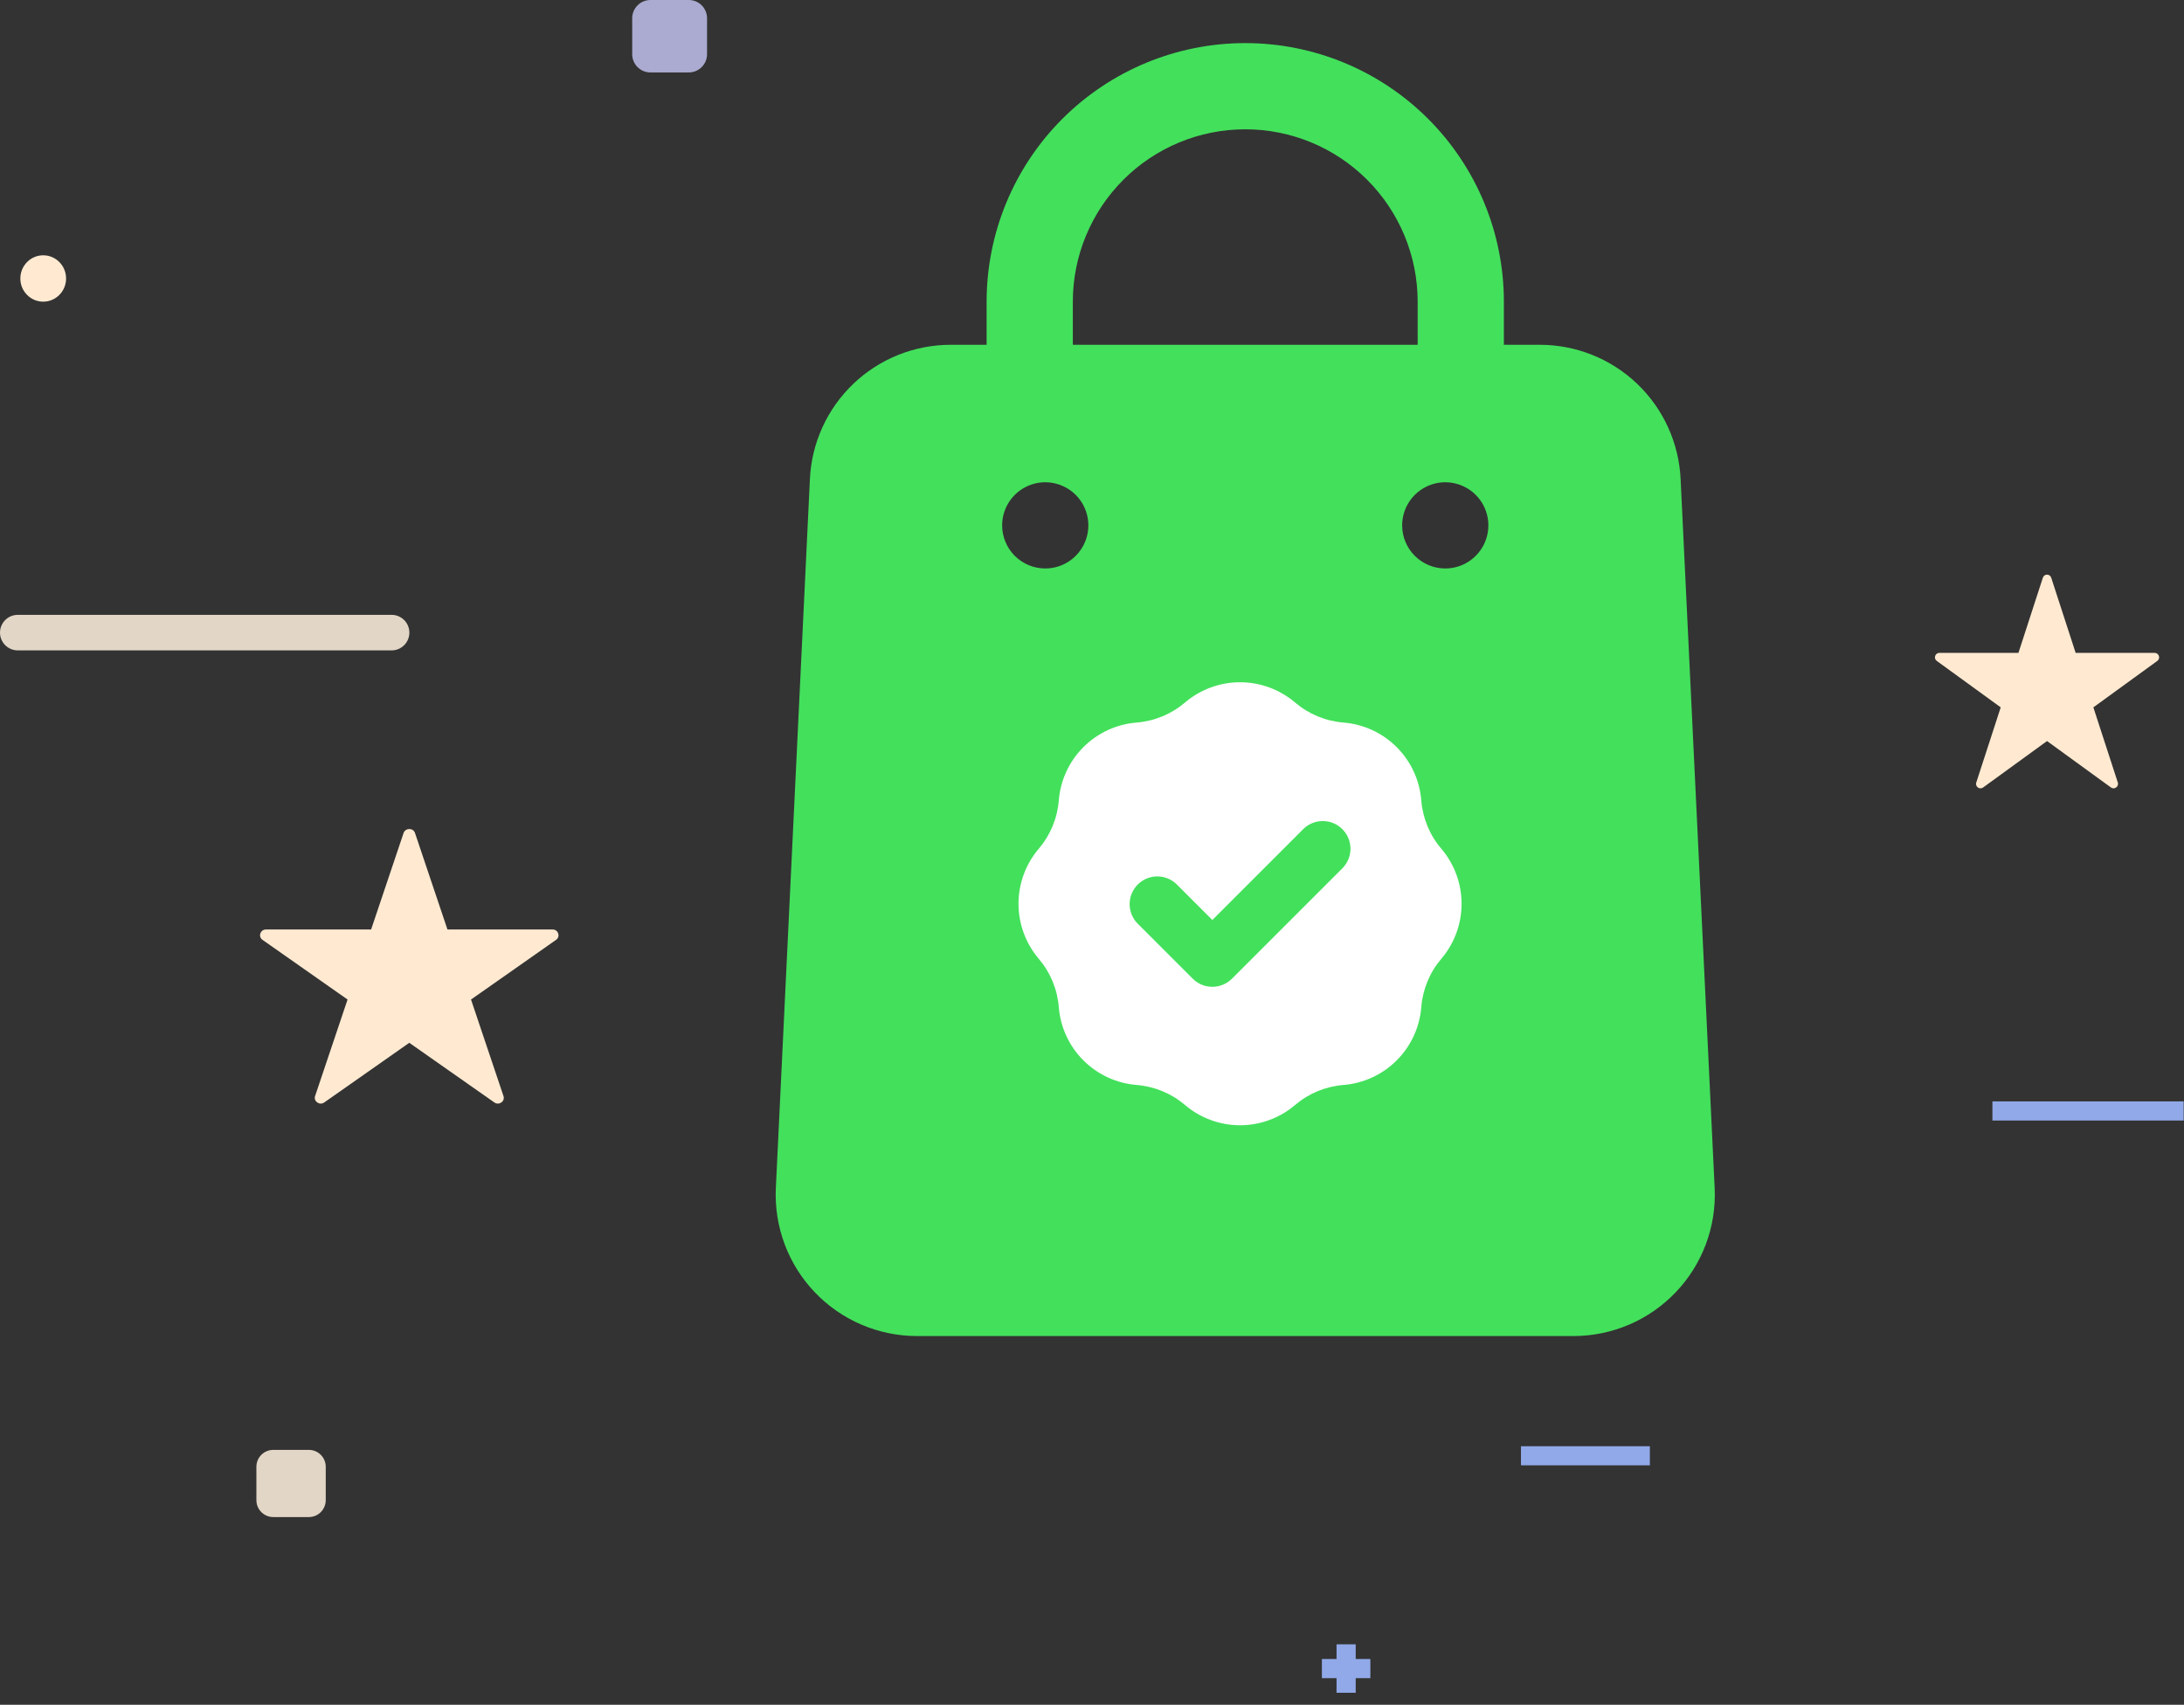 <svg width="114" height="89" viewBox="0 0 114 89" fill="none" xmlns="http://www.w3.org/2000/svg">
<rect x="0" y="0" width="114" height="89" fill="#333333" stroke="none"/>
<path d="M64.999 2.25C61.419 2.25 57.985 3.672 55.453 6.204C52.922 8.736 51.499 12.17 51.499 15.75V18H49.632C47.738 17.998 45.916 18.727 44.545 20.034C43.175 21.342 42.361 23.128 42.275 25.02L40.497 62.032C40.451 63.028 40.608 64.022 40.957 64.955C41.306 65.888 41.84 66.741 42.528 67.462C43.215 68.183 44.042 68.758 44.957 69.151C45.873 69.544 46.858 69.748 47.855 69.75H82.144C83.141 69.748 84.126 69.544 85.042 69.151C85.957 68.758 86.784 68.183 87.471 67.462C88.159 66.741 88.693 65.888 89.042 64.955C89.391 64.022 89.548 63.028 89.502 62.032L87.725 25.02C87.638 23.128 86.824 21.342 85.454 20.034C84.083 18.727 82.261 17.998 80.367 18H78.499V15.75C78.499 12.17 77.077 8.736 74.545 6.204C72.014 3.672 68.58 2.25 64.999 2.25V2.25ZM55.999 15.75C55.999 13.363 56.948 11.074 58.636 9.386C60.323 7.698 62.612 6.75 64.999 6.75C67.386 6.75 69.676 7.698 71.363 9.386C73.051 11.074 73.999 13.363 73.999 15.75V18H55.999V15.75ZM52.309 27.427C52.309 26.983 52.441 26.547 52.689 26.177C52.936 25.808 53.287 25.519 53.698 25.349C54.11 25.178 54.562 25.134 54.998 25.221C55.435 25.308 55.836 25.522 56.151 25.837C56.465 26.151 56.679 26.552 56.766 26.988C56.853 27.425 56.809 27.877 56.638 28.288C56.468 28.7 56.179 29.051 55.809 29.298C55.44 29.546 55.005 29.677 54.559 29.677C53.963 29.677 53.39 29.44 52.968 29.018C52.547 28.596 52.309 28.024 52.309 27.427ZM73.189 27.427C73.189 26.983 73.321 26.547 73.569 26.177C73.816 25.808 74.167 25.519 74.578 25.349C74.99 25.178 75.442 25.134 75.878 25.221C76.315 25.308 76.716 25.522 77.031 25.837C77.345 26.151 77.559 26.552 77.646 26.988C77.733 27.425 77.689 27.877 77.518 28.288C77.348 28.7 77.059 29.051 76.689 29.298C76.32 29.546 75.885 29.677 75.439 29.677C74.843 29.677 74.27 29.44 73.849 29.018C73.427 28.596 73.189 28.024 73.189 27.427Z" fill="#43E05C"/>
<path fill-rule="evenodd" clip-rule="evenodd" d="M59.332 37.721C60.261 37.647 61.144 37.281 61.854 36.676C62.656 35.993 63.674 35.618 64.728 35.618C65.781 35.618 66.799 35.993 67.601 36.676C68.311 37.281 69.194 37.647 70.123 37.721C71.173 37.805 72.159 38.26 72.904 39.005C73.649 39.75 74.104 40.736 74.188 41.786C74.262 42.715 74.627 43.599 75.233 44.308C75.916 45.11 76.291 46.129 76.291 47.182C76.291 48.235 75.916 49.254 75.233 50.055C74.628 50.765 74.262 51.648 74.188 52.578C74.104 53.628 73.649 54.614 72.904 55.358C72.159 56.103 71.173 56.558 70.123 56.642C69.194 56.717 68.311 57.082 67.601 57.687C66.799 58.37 65.781 58.745 64.728 58.745C63.674 58.745 62.656 58.37 61.854 57.687C61.144 57.082 60.261 56.717 59.332 56.642C58.282 56.558 57.296 56.103 56.551 55.358C55.806 54.614 55.351 53.628 55.267 52.578C55.193 51.648 54.827 50.765 54.222 50.055C53.539 49.254 53.164 48.235 53.164 47.182C53.164 46.129 53.539 45.11 54.222 44.308C54.827 43.598 55.193 42.716 55.267 41.786C55.351 40.736 55.806 39.75 56.551 39.005C57.296 38.26 58.282 37.805 59.332 37.721V37.721ZM70.086 45.313C70.349 45.04 70.495 44.675 70.492 44.296C70.488 43.917 70.336 43.555 70.068 43.287C69.8 43.019 69.438 42.867 69.059 42.863C68.68 42.86 68.314 43.006 68.042 43.269L63.282 48.029L61.413 46.16C61.141 45.897 60.775 45.751 60.396 45.754C60.017 45.758 59.655 45.91 59.387 46.178C59.119 46.446 58.967 46.808 58.964 47.187C58.96 47.566 59.106 47.931 59.369 48.204L62.26 51.095C62.531 51.366 62.899 51.518 63.282 51.518C63.665 51.518 64.033 51.366 64.304 51.095L70.086 45.313V45.313Z" fill="white"/>
<path d="M35.953 3.782H33.953C33.426 3.782 33 3.356 33 2.83V0.953C33 0.426 33.426 0 33.953 0H35.953C36.48 0 36.906 0.426 36.906 0.953V2.83C36.906 3.356 36.477 3.782 35.953 3.782Z" fill="#ABABD1"/>
<path d="M21.661 43.485L23.356 48.525H28.844C29.144 48.525 29.267 48.895 29.026 49.066L24.586 52.181L26.281 57.222C26.373 57.496 26.048 57.726 25.805 57.555L21.364 54.44L16.924 57.555C16.683 57.726 16.355 57.496 16.447 57.222L18.142 52.181L13.702 49.066C13.461 48.895 13.584 48.525 13.884 48.525H19.372L21.067 43.485C21.168 43.211 21.569 43.211 21.661 43.485Z" fill="#FFEAD1"/>
<path d="M20.444 33.954H0.927C0.415 33.954 0 33.539 0 33.027C0 32.514 0.415 32.099 0.927 32.099H20.441C20.953 32.099 21.368 32.514 21.368 33.027C21.368 33.539 20.953 33.954 20.444 33.954Z" fill="#E2D6C6"/>
<path d="M16.12 79.2H14.265C13.778 79.2 13.383 78.805 13.383 78.317V76.575C13.383 76.087 13.778 75.692 14.265 75.692H16.12C16.608 75.692 17.003 76.087 17.003 76.575V78.317C17.003 78.805 16.608 79.2 16.12 79.2Z" fill="#E2D6C6"/>
<path d="M3.449 14.539C3.449 15.208 2.914 15.749 2.256 15.749C1.598 15.749 1.062 15.208 1.062 14.539C1.062 13.869 1.598 13.328 2.256 13.328C2.914 13.328 3.449 13.869 3.449 14.539Z" fill="#FFEAD1"/>
<path d="M70.265 85.845V88.374" stroke="#91A9E8" stroke-miterlimit="10" stroke-linejoin="round"/>
<path d="M71.53 87.11H69" stroke="#91A9E8" stroke-miterlimit="10" stroke-linejoin="round"/>
<path d="M104 58H113.982" stroke="#91A9E8" stroke-miterlimit="10" stroke-linejoin="round"/>
<path d="M79.391 76H86.12" stroke="#91A9E8" stroke-miterlimit="10" stroke-linejoin="round"/>
<path d="M107.07 30.162L108.344 34.084H112.468C112.692 34.084 112.788 34.373 112.606 34.504L109.269 36.928L110.544 40.85C110.614 41.063 110.367 41.242 110.188 41.111L106.851 38.687L103.514 41.111C103.332 41.242 103.088 41.066 103.158 40.85L104.433 36.928L101.096 34.504C100.914 34.373 101.007 34.084 101.234 34.084H105.358L106.632 30.162C106.7 29.946 107 29.946 107.07 30.162Z" fill="#FFEAD1"/>
</svg>
